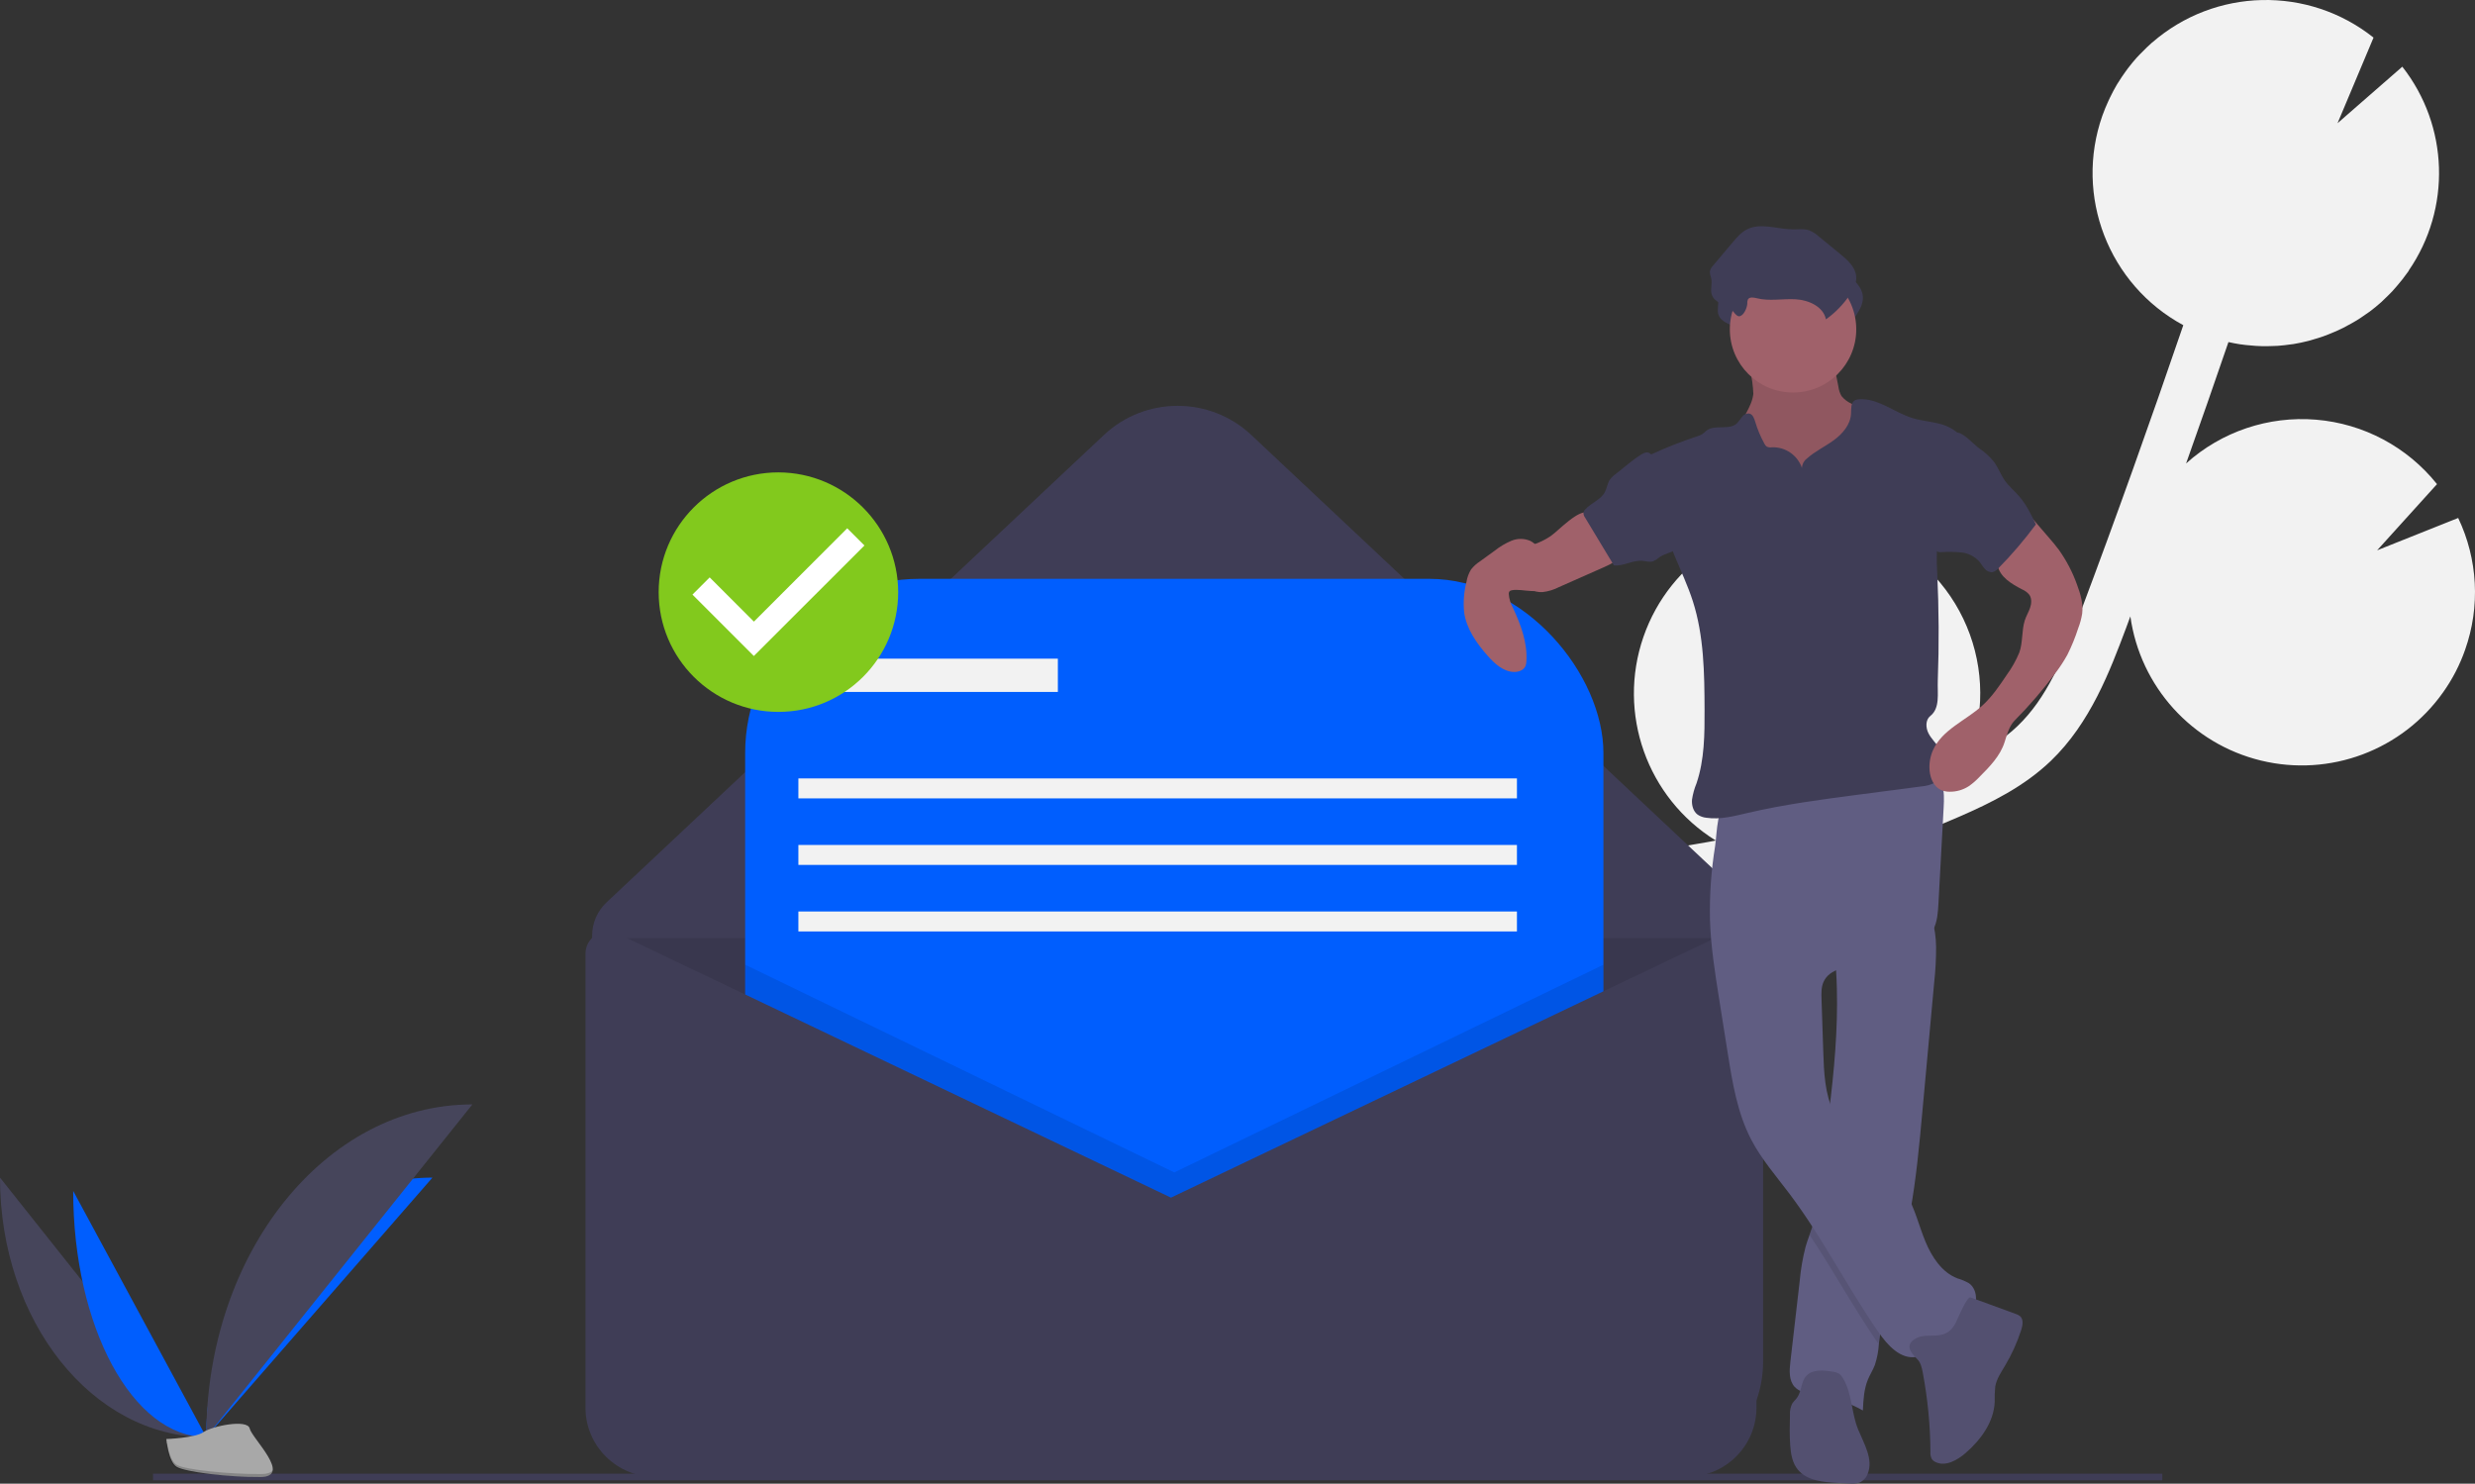 <?xml version="1.0" encoding="UTF-8"?>
<svg width="372px" height="223px" viewBox="0 0 372 223" version="1.1" xmlns="http://www.w3.org/2000/svg" xmlns:xlink="http://www.w3.org/1999/xlink">
    <rect x="0" y="0" width="372" height="223" fill="#333333" stroke="none"/>
    <!-- Generator: Sketch 60.1 (88133) - https://sketch.com -->
    <title>undraw_message_sent_1030</title>
    <desc>Created with Sketch.</desc>
    <g id="Page-1" stroke="none" stroke-width="1" fill="none" fill-rule="evenodd">
        <g id="Genel-Bildirim---Onay-Sayfası" transform="translate(-551, -420)">
            <g id="undraw_message_sent_1030" transform="translate(518, 367)">
                <path d="M286.803,180.059 L289.974,179.511 C290.278,179.457 290.58,179.392 290.883,179.337 C280.548,172.924 276.036,160.208 280.017,148.717 C283.998,137.226 295.411,130.025 307.501,131.376 L303.345,141.261 L313.191,132.667 C313.214,132.673 313.236,132.68 313.258,132.69 C319.769,134.982 325.102,139.766 328.084,145.99 C331.067,152.214 331.453,159.367 329.16,165.875 C328.995,166.344 328.799,166.792 328.611,167.245 C331.39,165.849 334.057,164.223 336.231,162.142 C340.633,157.926 343.045,152.107 345.74,144.938 C351.079,130.731 356.22,116.319 361.156,101.875 C349.91,95.792 344.754,82.44 348.993,70.38 C349.258,69.629 349.564,68.906 349.889,68.195 C349.97,68.018 350.052,67.841 350.137,67.666 C350.467,66.985 350.815,66.318 351.197,65.677 C351.26,65.572 351.33,65.474 351.394,65.37 C351.727,64.83 352.078,64.306 352.447,63.799 C352.584,63.608 352.721,63.418 352.863,63.231 C353.282,62.685 353.715,62.152 354.172,61.644 C354.325,61.474 354.487,61.315 354.643,61.15 C354.994,60.78 355.355,60.421 355.725,60.073 C355.921,59.889 356.114,59.705 356.314,59.528 C356.365,59.483 356.413,59.434 356.465,59.389 C356.468,59.392 356.47,59.395 356.472,59.399 C365.932,51.158 379.929,50.843 389.749,58.651 L384.342,71.515 L394.075,63.023 C401.066,71.928 401.456,84.342 395.037,93.667 C395.046,93.67 395.055,93.672 395.064,93.675 C394.958,93.832 394.837,93.975 394.728,94.128 C394.523,94.416 394.313,94.698 394.098,94.976 C393.821,95.332 393.534,95.676 393.241,96.015 C393.02,96.271 392.801,96.53 392.571,96.776 C392.234,97.137 391.881,97.478 391.525,97.817 C391.318,98.015 391.12,98.223 390.906,98.414 C390.347,98.913 389.768,99.387 389.17,99.836 C388.96,99.993 388.738,100.132 388.524,100.282 C388.104,100.577 387.682,100.868 387.246,101.138 C386.976,101.305 386.698,101.458 386.422,101.615 C386.022,101.843 385.619,102.063 385.208,102.269 C384.917,102.415 384.623,102.554 384.327,102.689 C383.904,102.881 383.477,103.06 383.045,103.229 C382.755,103.343 382.467,103.458 382.173,103.562 C381.689,103.733 381.197,103.881 380.702,104.023 C380.452,104.095 380.206,104.177 379.954,104.241 C379.212,104.43 378.462,104.591 377.702,104.715 C377.56,104.738 377.414,104.747 377.271,104.768 C376.641,104.859 376.009,104.933 375.371,104.978 C375.097,104.997 374.821,105 374.546,105.011 C374.03,105.031 373.514,105.041 372.996,105.03 C372.693,105.024 372.391,105.008 372.087,104.991 C371.582,104.962 371.076,104.918 370.57,104.859 C370.271,104.824 369.973,104.79 369.673,104.745 C369.131,104.662 368.589,104.555 368.048,104.437 C368.012,104.429 367.977,104.425 367.941,104.417 C365.858,110.51 363.736,116.591 361.576,122.658 C366.901,117.871 373.965,115.491 381.103,116.079 C388.241,116.667 394.82,120.172 399.289,125.766 L390.291,135.714 L402.474,130.852 C405.433,137.056 405.808,144.18 403.515,150.66 C402.721,152.937 401.608,155.089 400.209,157.054 C394.05,165.764 383.196,169.831 372.827,167.314 C362.459,164.797 354.678,156.207 353.2,145.643 C352.971,146.254 352.75,146.873 352.521,147.484 C350.142,153.809 347.183,161.68 341.241,167.37 C337.213,171.228 332.257,173.675 327.503,175.744 C324.406,177.091 321.269,178.336 318.09,179.48 C314.557,181.622 310.565,182.894 306.443,183.191 C301.428,184.583 296.349,185.746 291.223,186.644 L288.026,187.195 C285.154,187.686 282.209,188.193 279.285,188.776 C279.706,188.901 280.128,189.02 280.546,189.168 C291.234,192.928 298.262,203.167 297.927,214.489 L277.888,220.638 L296.021,223.516 C292.649,231.8 285.26,237.773 276.452,239.336 C267.644,240.899 258.65,237.832 252.633,231.214 C252.817,231.831 253.002,232.446 253.188,233.061 C253.556,234.282 253.921,235.496 254.272,236.699 C259.043,253.089 256.989,265.981 248.489,273 L243.876,267.418 C252.149,260.586 249.582,246.507 247.317,238.721 C246.973,237.54 246.614,236.347 246.252,235.148 C243.144,224.827 239.622,213.129 244.184,202.379 C251.061,186.177 270.879,182.784 286.803,180.059 Z" id="Path" fill="#F2F2F2" fill-rule="nonzero"></path>
                <path d="M280.553,275 L139.447,275 C129.811,275 122,267.256 122,257.704 L122,193.614 C122,191.733 122.78,189.935 124.157,188.641 L198.929,118.375 C205.137,112.542 214.863,112.542 221.071,118.375 L292.362,185.37 C295.961,188.752 298,193.452 298,198.369 L298,257.704 C298,262.291 296.162,266.69 292.89,269.934 C289.618,273.178 285.18,275 280.553,275 L280.553,275 Z" id="Path" fill="#3F3D56" fill-rule="nonzero"></path>
                <path d="M122,194 L296,194 L296,264.469 C296,270.285 291.298,275 285.497,275 L132.503,275 C126.702,275 122,270.285 122,264.469 L122,194 Z" id="Path" fill="#000000" fill-rule="nonzero" opacity="0.1"></path>
                <g id="Group"></g>
                <rect id="Rectangle" fill="#005EFE" fill-rule="nonzero" x="145" y="140" width="129" height="129" rx="26.181"></rect>
                <polygon id="Path" fill="#000000" fill-rule="nonzero" opacity="0.1" points="274 198 274 269 145 269 145 198 209.5 229.221"></polygon>
                <path d="M209,233.011 L125.842,193.332 C124.797,192.833 123.565,192.9 122.581,193.509 C121.597,194.119 121,195.184 121,196.331 L121,264.6 C121,267.358 122.11,270.003 124.086,271.954 C126.061,273.904 128.741,275 131.535,275 L286.465,275 C289.259,275 291.939,273.904 293.914,271.954 C295.89,270.003 297,267.358 297,264.6 L297,197.5 C297,196.101 296.271,194.801 295.071,194.057 C293.87,193.314 292.367,193.232 291.091,193.841 L209,233.011 Z" id="Path" fill="#3F3D56" fill-rule="nonzero"></path>
                <rect id="Rectangle" fill="#F2F2F2" fill-rule="nonzero" x="156" y="152" width="36" height="5"></rect>
                <rect id="Rectangle" fill="#F2F2F2" fill-rule="nonzero" x="153" y="170" width="108" height="3"></rect>
                <rect id="Rectangle" fill="#F2F2F2" fill-rule="nonzero" x="153" y="180" width="108" height="3"></rect>
                <rect id="Rectangle" fill="#F2F2F2" fill-rule="nonzero" x="153" y="190" width="108" height="3"></rect>
                <line x1="56" y1="275" x2="358" y2="275" id="Path" stroke="#3F3D56"></line>
                <path d="M33,230 C33,251.557 46.865,269 64,269" id="Path" fill="#46455B" fill-rule="nonzero"></path>
                <path d="M64,269 C64,247.443 79.207,230 98,230" id="Path" fill="#005EFE" fill-rule="nonzero"></path>
                <path d="M44,232 C44,252.451 52.945,269 64,269" id="Path" fill="#005EFE" fill-rule="nonzero"></path>
                <path d="M64,269 C64,241.363 81.891,219 104,219" id="Path" fill="#46455B" fill-rule="nonzero"></path>
                <path d="M58,269.288 C58,269.288 62.3,269.157 63.596,268.249 C64.892,267.34 70.21,266.255 70.532,267.712 C70.853,269.17 76.994,274.96 72.139,274.999 C67.284,275.037 60.859,274.254 59.566,273.478 C58.272,272.703 58,269.288 58,269.288 Z" id="Path" fill="#A8A8A8" fill-rule="nonzero"></path>
                <path d="M72.227,274.555 C67.372,274.589 60.946,273.904 59.652,273.226 C58.667,272.709 58.275,270.855 58.144,270 C58.053,270.003 58,270.005 58,270.005 C58,270.005 58.272,272.991 59.566,273.669 C60.859,274.348 67.285,275.033 72.14,274.999 C73.541,274.989 74.026,274.56 73.999,273.924 C73.804,274.308 73.27,274.548 72.227,274.555 Z" id="Path" fill="#000000" fill-rule="nonzero" opacity="0.2"></path>
                <path d="M296.533,112.213 C296.311,114.199 294.802,115.799 294.243,117.717 C293.402,120.604 294.857,123.702 296.847,125.95 C300.09,129.576 304.644,131.747 309.492,131.979 C310.197,132.041 310.907,131.964 311.582,131.75 C312.185,131.507 312.728,131.134 313.173,130.659 C314.672,129.148 315.476,127.054 315.797,124.946 C316.117,122.838 315.993,120.69 315.867,118.562 C315.868,118.122 315.788,117.685 315.633,117.274 C315.428,116.882 315.147,116.536 314.807,116.255 C313.728,115.261 312.54,114.394 311.265,113.671 C310.689,113.412 310.18,113.021 309.781,112.53 C309.54,112.11 309.384,111.646 309.322,111.165 L308.93,109.163 C308.861,108.586 308.664,108.031 308.356,107.539 C307.664,106.603 306.342,106.476 305.182,106.43 L300.932,106.262 C299.61,106.21 297.869,105.83 296.578,106.09 C295.373,106.334 295.773,107.449 295.992,108.464 C296.31,109.69 296.491,110.947 296.533,112.213 L296.533,112.213 Z" id="Path" fill="#A0616A" fill-rule="nonzero"></path>
                <path d="M296.533,112.213 C296.311,114.199 294.802,115.799 294.243,117.717 C293.402,120.604 294.857,123.702 296.847,125.95 C300.09,129.576 304.644,131.747 309.492,131.979 C310.197,132.041 310.907,131.964 311.582,131.75 C312.185,131.507 312.728,131.134 313.173,130.659 C314.672,129.148 315.476,127.054 315.797,124.946 C316.117,122.838 315.993,120.69 315.867,118.562 C315.868,118.122 315.788,117.685 315.633,117.274 C315.428,116.882 315.147,116.536 314.807,116.255 C313.728,115.261 312.54,114.394 311.265,113.671 C310.689,113.412 310.18,113.021 309.781,112.53 C309.54,112.11 309.384,111.646 309.322,111.165 L308.93,109.163 C308.861,108.586 308.664,108.031 308.356,107.539 C307.664,106.603 306.342,106.476 305.182,106.43 L300.932,106.262 C299.61,106.21 297.869,105.83 296.578,106.09 C295.373,106.334 295.773,107.449 295.992,108.464 C296.31,109.69 296.491,110.947 296.533,112.213 L296.533,112.213 Z" id="Path" fill="#000000" fill-rule="nonzero" opacity="0.1"></path>
                <path d="M323.722,200.591 C323.13,207.058 322.539,213.523 321.947,219.988 C321.484,225.075 321.012,230.183 320.104,235.205 C319.79,236.936 319.423,238.657 318.987,240.364 C317.774,245.103 316.014,249.735 315.446,254.593 C315.428,254.733 315.414,254.876 315.399,255.019 C315.335,256.093 315.131,257.154 314.792,258.176 C314.508,258.918 314.072,259.594 313.764,260.327 C313.152,261.792 313.071,263.412 312.997,265 C310.842,263.792 308.484,262.988 306.039,262.629 C304.858,262.453 303.544,262.328 302.74,261.45 C301.85,260.479 301.949,258.992 302.098,257.688 C302.567,253.637 303.035,249.588 303.502,245.541 C303.655,243.8 303.951,242.074 304.389,240.382 C304.551,239.819 304.745,239.265 304.942,238.711 C305.214,237.949 305.489,237.186 305.695,236.403 C305.992,235.137 306.2,233.852 306.316,232.557 C306.797,228.483 307.377,224.417 307.885,220.345 L307.912,220.131 C308.674,213.959 309.253,207.758 309.086,201.541 C309.062,200.621 309.023,199.7 308.963,198.777 C308.88,197.44 308.757,196.731 309.869,195.894 C311.096,194.97 312.713,194.324 314.117,193.719 C314.873,193.392 323.196,190.446 323.39,191.092 C323.781,192.471 323.986,193.895 324,195.328 C324.006,197.086 323.913,198.843 323.722,200.591 Z" id="Path" fill="#605D82" fill-rule="nonzero"></path>
                <path d="M320,235.123 C319.69,236.859 319.326,238.586 318.895,240.298 C317.695,245.052 315.954,249.699 315.392,254.573 C315.374,254.713 315.36,254.857 315.345,255 C311.674,249.699 308.582,243.998 305,238.64 C305.269,237.875 305.541,237.11 305.745,236.324 C306.039,235.054 306.244,233.765 306.36,232.466 C306.835,228.379 307.409,224.3 307.911,220.215 L307.938,220 C308.148,220.867 308.448,221.71 308.833,222.513 C311.239,227.455 316.956,229.953 319.752,234.684 C319.837,234.83 319.92,234.977 320,235.123 Z" id="Path" fill="#000000" fill-rule="nonzero" opacity="0.1"></path>
                <path d="M290.014,191.229 C290.135,195.222 290.762,199.179 291.388,203.123 L292.68,211.259 C293.386,215.713 294.122,220.257 296.19,224.245 C297.738,227.229 299.966,229.775 301.983,232.452 C306.94,239.033 310.664,246.488 315.364,253.262 C316.731,255.23 318.683,257.36 321.015,256.949 C322.545,256.679 323.657,255.38 324.86,254.379 C326.278,253.199 327.987,252.336 329.103,250.856 C330.219,249.377 330.438,246.918 328.926,245.865 C328.379,245.556 327.798,245.314 327.196,245.144 C324.852,244.235 323.335,241.903 322.37,239.545 C321.405,237.187 320.82,234.651 319.534,232.458 C316.74,227.693 311.026,225.177 308.621,220.197 C307.274,217.407 307.146,214.192 307.043,211.085 L306.781,203.165 C306.752,202.298 306.729,201.398 307.075,200.606 C307.995,198.497 310.773,198.301 313.022,198.034 C315.574,197.729 318.047,196.934 320.309,195.691 C321.604,194.978 322.87,194.069 323.563,192.746 C324.195,191.538 324.282,190.122 324.357,188.755 L325.135,174.401 C325.202,173.166 325.263,171.889 324.836,170.731 C323.764,167.824 320.161,166.874 317.117,167.013 C311.451,167.271 306.221,169.755 300.879,171.432 C299.556,171.857 298.213,172.214 296.854,172.502 C295.655,172.747 294.204,172.645 293.061,173.038 C291.027,173.737 291.079,178.268 290.791,180.148 C290.195,183.809 289.935,187.519 290.014,191.229 L290.014,191.229 Z" id="Path" fill="#605D82" fill-rule="nonzero"></path>
                <path d="M321.168,257.287 C321.685,257.801 321.855,258.554 321.989,259.265 C322.736,263.21 323.125,267.214 323.15,271.227 C323.116,271.601 323.192,271.978 323.369,272.311 C323.515,272.509 323.712,272.666 323.94,272.763 C325.435,273.465 327.17,272.487 328.416,271.412 C330.725,269.419 332.679,266.745 332.81,263.724 C332.786,262.946 332.814,262.167 332.893,261.393 C333.096,260.255 333.77,259.264 334.364,258.269 C335.375,256.574 336.191,254.774 336.796,252.9 C337.023,252.197 337.174,251.311 336.614,250.819 C336.415,250.666 336.19,250.551 335.948,250.479 L329.196,248.009 C328.61,247.795 327.154,251.479 326.923,251.882 C326.358,252.867 325.796,253.427 324.662,253.654 C323.504,253.886 322.126,253.553 321.045,254.122 C319.218,255.084 320.134,256.259 321.168,257.287 Z" id="Path" fill="#535070" fill-rule="nonzero"></path>
                <path d="M310.006,260.156 C309.875,259.908 309.693,259.688 309.471,259.509 C309.145,259.312 308.775,259.192 308.391,259.159 C307.052,258.943 305.466,258.8 304.542,259.748 C303.675,260.637 303.824,262.085 303.1,263.083 C302.871,263.399 302.56,263.659 302.361,263.993 C302.115,264.504 302.003,265.064 302.037,265.626 C302,267.172 301.963,268.721 302.075,270.264 C302.169,271.557 302.397,272.912 303.246,273.925 C304.608,275.551 307.065,275.785 309.245,275.891 L311.011,275.976 C311.498,276.032 311.991,275.989 312.458,275.85 C313.043,275.592 313.493,275.12 313.707,274.541 C314.626,272.364 313.17,270.018 312.274,267.832 C311.243,265.32 311.428,262.531 310.006,260.156 Z" id="Path" fill="#535070" fill-rule="nonzero"></path>
                <path d="M296.622,101.649 C296.601,101.434 296.633,101.217 296.713,101.016 C296.953,100.591 297.578,100.707 298.05,100.826 C299.947,101.306 301.946,100.872 303.899,100.984 C305.852,101.096 308.053,102.076 308.445,104 C309.863,102.991 311.085,101.731 312.052,100.281 C312.594,99.467 313.066,98.534 312.992,97.558 C312.886,96.149 311.709,95.096 310.618,94.203 L307.369,91.54 C306.942,91.147 306.45,90.832 305.914,90.612 C305.163,90.354 304.345,90.477 303.552,90.477 C301.186,90.479 298.664,89.398 296.56,90.484 C295.682,90.937 295.02,91.714 294.383,92.472 L291.482,95.918 C291.264,96.137 291.104,96.409 291.019,96.707 C290.936,97.127 291.151,97.543 291.226,97.965 C291.363,98.734 291.033,99.556 291.287,100.295 C291.709,101.523 293.193,101.696 294.101,102.4 C294.439,102.662 294.969,103.551 295.373,103.54 C296.1,103.521 296.603,102.216 296.622,101.649 Z" id="Path" fill="#3F3D56" fill-rule="nonzero"></path>
                <circle id="Oval" fill="#A0616A" fill-rule="nonzero" cx="302.5" cy="102.5" r="9.5"></circle>
                <path d="M303.839,123.336 C303.178,121.426 301.367,120.169 299.363,120.229 C299.083,120.281 298.795,120.244 298.537,120.123 C298.391,120.011 298.275,119.864 298.198,119.696 C297.621,118.649 297.157,117.542 296.814,116.396 C296.662,115.889 296.455,115.291 295.947,115.16 C295.518,115.103 295.093,115.289 294.842,115.644 C294.601,115.995 294.337,116.329 294.053,116.645 C292.859,117.722 290.743,116.741 289.476,117.728 C289.269,117.89 289.098,118.096 288.881,118.243 C288.663,118.375 288.428,118.477 288.184,118.545 C285.737,119.35 283.338,120.298 281,121.382 C281.843,126.502 282.706,131.711 284.682,136.502 C285.622,138.783 286.687,141.016 287.44,143.366 C289.108,148.573 289.182,154.144 289.201,159.616 C289.214,163.361 289.195,167.186 287.994,170.73 C287.671,171.513 287.443,172.333 287.316,173.171 C287.243,174.016 287.487,174.947 288.165,175.447 C288.558,175.707 289.008,175.866 289.476,175.912 C291.558,176.22 293.656,175.661 295.705,175.182 C301.199,173.899 306.801,173.165 312.393,172.432 L321.763,171.205 C322.435,171.159 323.092,170.988 323.702,170.7 C325.417,169.753 325.579,167.151 324.515,165.498 C324.004,164.705 323.284,164.055 322.855,163.214 C322.426,162.374 322.39,161.199 323.128,160.616 C324.63,159.432 324.182,157.236 324.254,155.314 C324.454,149.941 324.427,144.567 324.172,139.19 C324.097,138.077 324.079,136.961 324.119,135.846 C324.286,133.957 324.632,132.088 325.153,130.266 L328,118.958 C327.256,117.772 325.832,117.02 324.483,116.679 C323.134,116.337 321.729,116.237 320.4,115.822 C317.678,114.971 315.255,112.812 312.413,113.013 C312.198,113.017 311.986,113.069 311.793,113.166 C311.152,113.532 311.254,114.464 311.213,115.206 C311.122,116.848 309.925,118.22 308.603,119.182 C307.281,120.144 305.771,120.845 304.557,121.942 C304.121,122.274 303.857,122.786 303.839,123.336 L303.839,123.336 Z" id="Path" fill="#3F3D56" fill-rule="nonzero"></path>
                <path d="M266.048,133.591 C265.418,134.008 264.749,134.36 264.05,134.641 C263.366,134.849 262.72,135.169 262.137,135.59 C261.868,135.827 261.643,136.112 261.471,136.43 C260.817,137.616 260.846,139.072 261.547,140.23 C262.249,141.388 263.511,142.065 264.843,141.995 C265.711,141.896 266.556,141.638 267.336,141.236 L274.034,138.27 C275.167,137.768 276.392,137.18 276.928,136.043 C276.99,135.936 277.013,135.811 276.993,135.689 C276.939,135.56 276.841,135.455 276.718,135.394 C275.207,134.391 273.886,133.118 272.818,131.636 C272.543,131.255 272.207,130.355 271.818,130.126 C270.4,129.292 267.183,132.839 266.048,133.591 Z" id="Path" fill="#A0616A" fill-rule="nonzero"></path>
                <path d="M338.537,131 L340.937,133.785 C341.452,134.383 341.967,134.982 342.437,135.618 C343.59,137.232 344.515,139.003 345.185,140.879 C345.707,142.269 346.14,143.751 345.958,145.228 C345.837,145.985 345.635,146.726 345.357,147.439 C344.918,148.811 344.372,150.145 343.727,151.43 C343.184,152.406 342.571,153.34 341.892,154.224 C340.034,156.726 338.001,159.089 335.809,161.294 C334.989,162.119 334.645,163.453 334.287,164.569 C333.629,166.626 332.061,168.229 330.546,169.748 C330.059,170.271 329.52,170.742 328.939,171.153 C328.068,171.723 327.051,172.017 326.015,171.999 C325.562,172.002 325.113,171.908 324.698,171.722 C323.661,171.222 323.134,170.003 323.026,168.841 C322.929,167.787 323.103,166.726 323.531,165.76 C324.908,162.661 328.444,161.318 330.943,159.056 C332.409,157.73 333.529,156.064 334.635,154.417 C335.386,153.388 336.013,152.272 336.502,151.091 C337.06,149.578 336.843,147.786 337.331,146.248 C337.537,145.598 337.903,145.01 338.125,144.365 C338.346,143.72 338.402,142.955 338.015,142.397 C337.722,142.042 337.349,141.765 336.928,141.588 C335.331,140.765 333.543,139.705 333.237,137.912 C333.116,136.918 333.371,135.914 333.952,135.105 C334.531,134.306 335.208,133.586 335.966,132.961 C336.664,132.333 337.839,131.627 338.537,131 Z" id="Path" fill="#A0616A" fill-rule="nonzero"></path>
                <path d="M264.954,136.581 C264.496,135.672 263.924,134.745 263.001,134.293 C262.096,133.907 261.069,133.902 260.161,134.281 C259.266,134.661 258.427,135.159 257.67,135.762 L255.436,137.381 C254.929,137.708 254.481,138.115 254.109,138.585 C253.757,139.155 253.522,139.789 253.418,140.448 C253.029,141.953 252.91,143.512 253.067,145.057 C253.422,147.534 254.941,149.696 256.612,151.582 C257.657,152.76 258.947,153.949 260.536,153.999 C261.222,154.02 261.985,153.755 262.27,153.141 C262.369,152.898 262.421,152.639 262.425,152.377 C262.596,149.614 261.591,146.916 260.419,144.399 C260.045,143.741 259.824,143.009 259.772,142.256 C259.764,142.129 259.797,142.003 259.868,141.897 C259.969,141.793 260.104,141.728 260.249,141.714 C261.853,141.402 264.617,142.627 265.742,140.875 C266.472,139.74 265.473,137.611 264.954,136.581 Z" id="Path" fill="#A0616A" fill-rule="nonzero"></path>
                <path d="M295.622,98.649 C295.601,98.434 295.633,98.217 295.713,98.016 C295.953,97.591 296.578,97.707 297.05,97.826 C298.947,98.306 300.946,97.872 302.899,97.984 C304.852,98.096 307.053,99.076 307.445,101 C308.863,99.991 310.085,98.731 311.052,97.281 C311.594,96.467 312.066,95.534 311.992,94.558 C311.886,93.149 310.709,92.096 309.618,91.203 L306.369,88.54 C305.942,88.147 305.45,87.832 304.914,87.612 C304.163,87.354 303.345,87.477 302.552,87.477 C300.186,87.479 297.664,86.398 295.56,87.484 C294.682,87.937 294.02,88.714 293.383,89.472 L290.482,92.918 C290.264,93.137 290.104,93.409 290.019,93.707 C289.936,94.127 290.151,94.543 290.226,94.965 C290.363,95.734 290.033,96.556 290.287,97.295 C290.709,98.523 292.193,98.696 293.101,99.4 C293.439,99.662 293.969,100.551 294.373,100.54 C295.1,100.521 295.603,99.216 295.622,98.649 Z" id="Path" fill="#3F3D56" fill-rule="nonzero"></path>
                <path d="M275.89,124.206 C275.521,124.457 275.197,124.775 274.933,125.145 C274.598,125.68 274.529,126.354 274.241,126.919 C273.625,128.126 272.184,128.556 271.284,129.546 C271.141,129.682 271.042,129.862 271,130.06 C270.996,130.329 271.081,130.591 271.242,130.8 L275.578,137.987 C277.022,138.121 278.407,137.167 279.852,137.294 C280.391,137.341 280.943,137.538 281.46,137.37 C281.83,137.197 282.177,136.973 282.492,136.704 C283.354,136.13 284.502,136.063 285.225,135.305 C285.919,134.578 286.007,133.439 285.999,132.408 C286.011,131.512 285.924,130.618 285.741,129.743 C285.103,126.984 283.101,124.867 281.847,122.423 C281.236,121.234 280.904,120.537 279.611,121.354 C278.311,122.175 277.113,123.263 275.89,124.206 Z" id="Path" fill="#3F3D56" fill-rule="nonzero"></path>
                <path d="M330.483,120.392 C331.302,120.942 332.04,121.611 332.675,122.379 C333.338,123.264 333.714,124.348 334.351,125.254 C334.969,126.132 335.81,126.812 336.511,127.621 C337.573,128.847 338.293,130.343 339,131.819 C337.273,134.15 335.391,136.352 333.366,138.41 C333.141,138.685 332.844,138.887 332.511,138.992 C332.051,139.043 331.596,138.851 331.301,138.482 C330.988,138.141 330.766,137.721 330.466,137.367 C329.758,136.612 328.815,136.139 327.803,136.034 C326.8,135.934 325.791,135.92 324.786,135.991 C324.565,136.017 324.342,135.978 324.142,135.879 C323.993,135.773 323.872,135.629 323.79,135.462 C322.611,133.385 322.99,130.777 323.406,128.407 L324.361,122.968 C324.499,121.929 324.766,120.913 325.155,119.945 C325.517,119.145 326.325,117.788 327.32,118.028 C328.322,118.269 329.64,119.764 330.483,120.392 Z" id="Path" fill="#3F3D56" fill-rule="nonzero"></path>
                <circle id="Oval" fill="#FFFFFF" fill-rule="nonzero" cx="150" cy="141" r="15"></circle>
                <path d="M150,124 C140.059,124 132,132.059 132,142 C132,151.941 140.059,160 150,160 C159.941,160 168,151.941 168,142 C167.971,132.071 159.929,124.029 150,124 Z M146.305,151.597 L137.08,142.372 L139.667,139.785 L146.313,146.431 L160.341,132.403 L162.929,134.99 L146.305,151.597 L146.305,151.597 Z" id="Shape" fill="#82C91D" fill-rule="nonzero"></path>
            </g>
        </g>
    </g>
</svg>